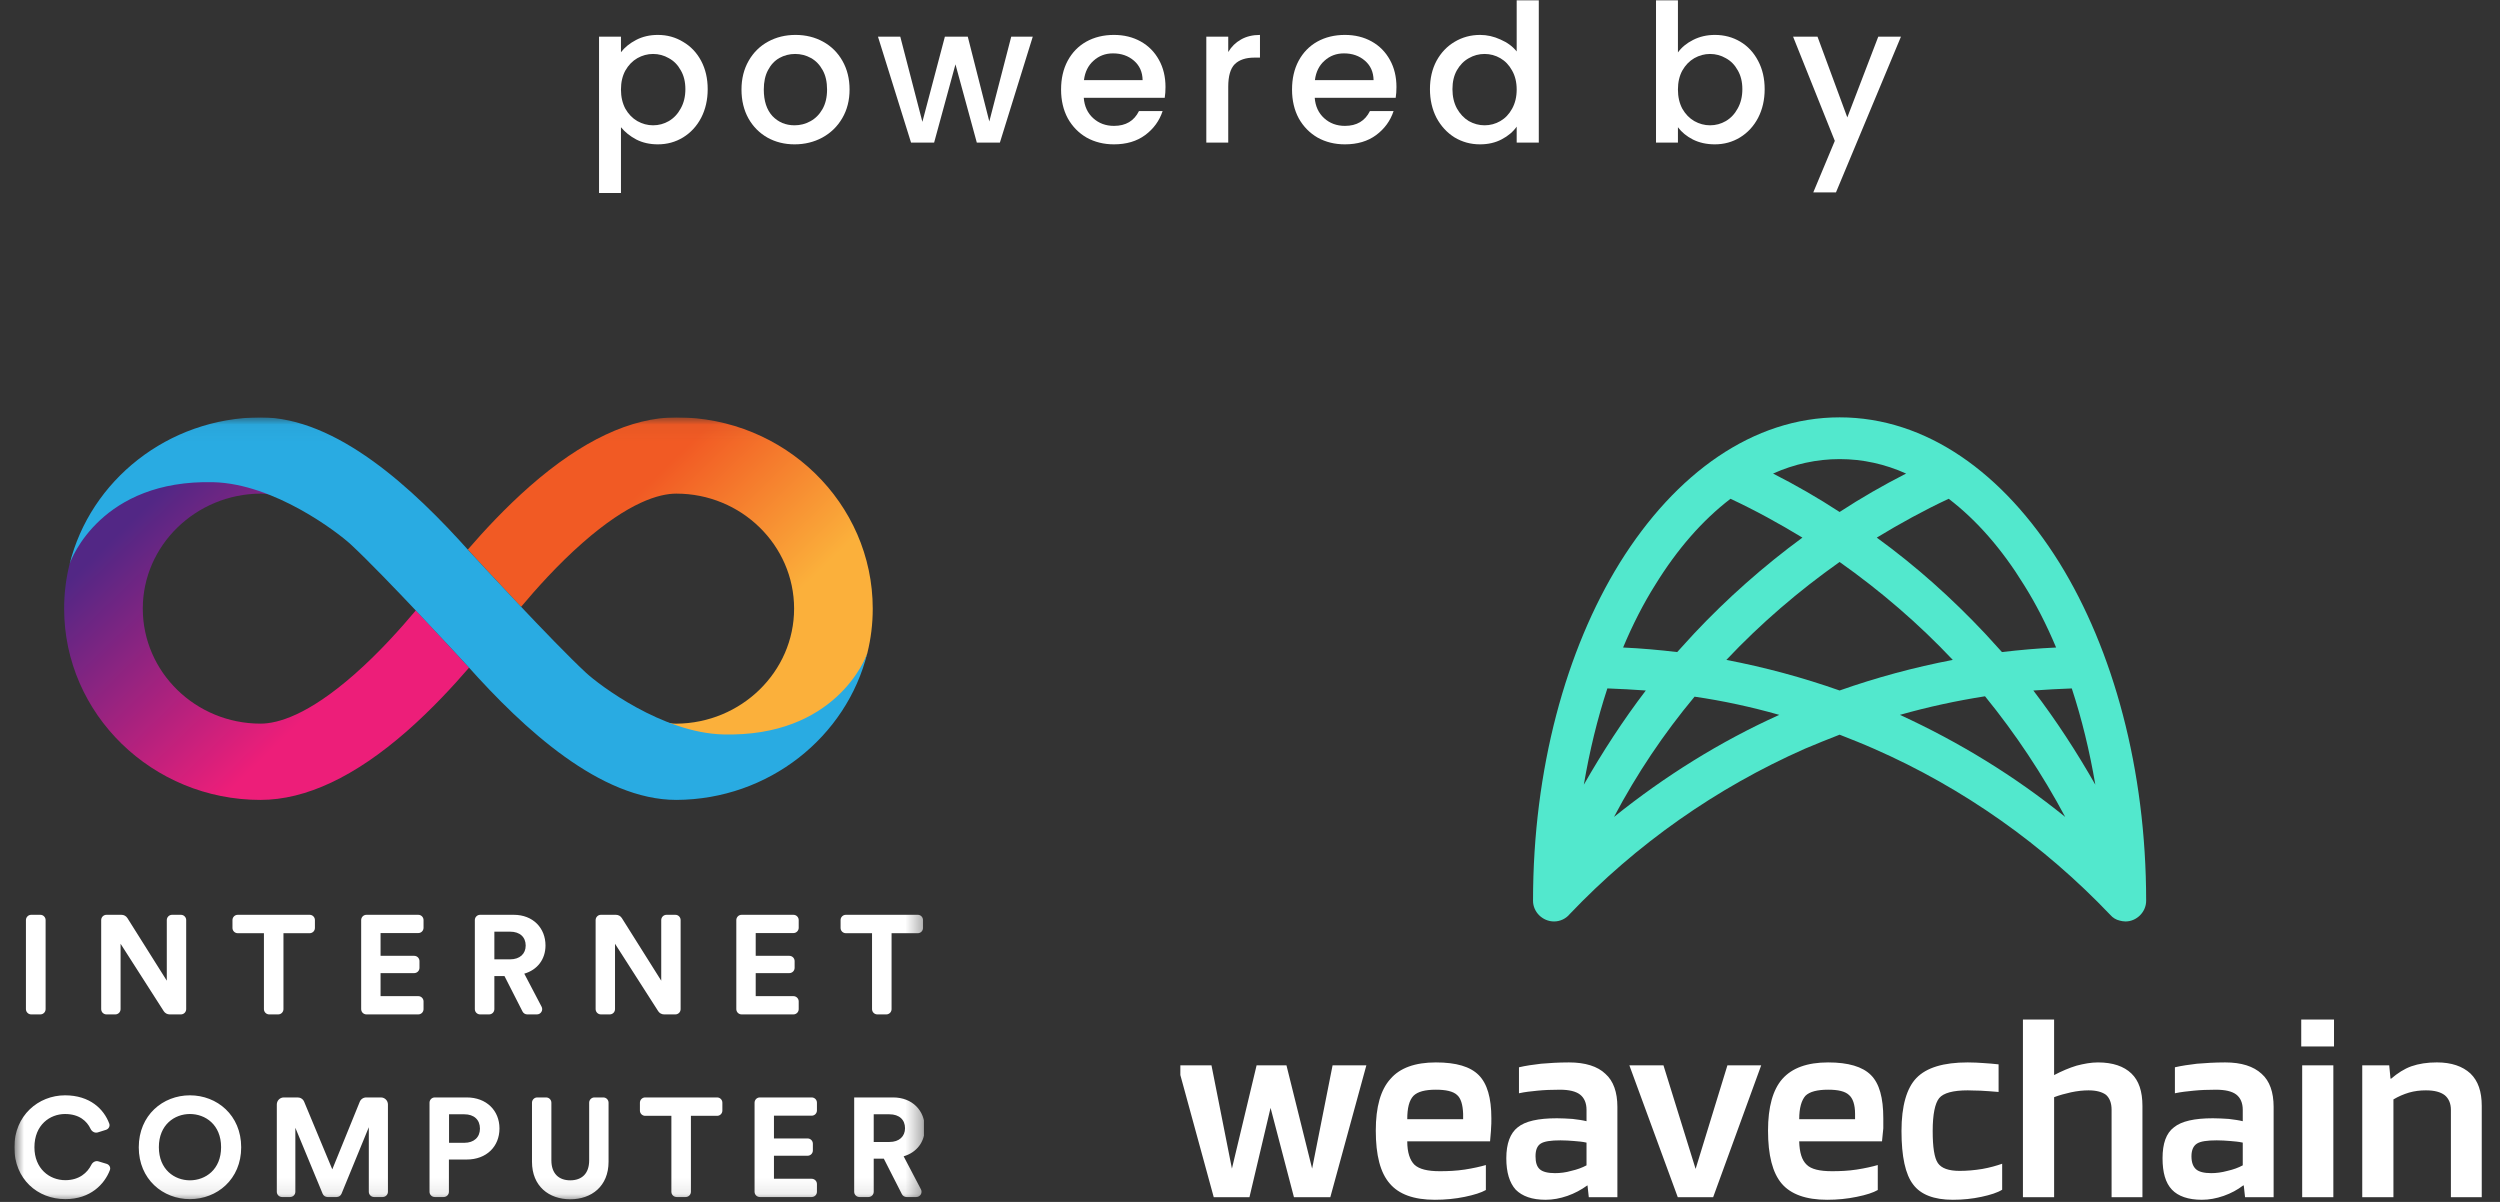 <svg width="156" height="75" viewBox="0 0 156 75" fill="none" xmlns="http://www.w3.org/2000/svg">
<rect x="0" y="0" width="156" height="75" fill="#333333" stroke="none"/>
<path d="M38.748 3.259C38.98 2.955 39.296 2.699 39.696 2.491C40.096 2.283 40.548 2.179 41.052 2.179C41.628 2.179 42.152 2.323 42.624 2.611C43.104 2.891 43.48 3.287 43.752 3.799C44.024 4.311 44.16 4.899 44.16 5.563C44.16 6.227 44.024 6.823 43.752 7.351C43.48 7.871 43.104 8.279 42.624 8.575C42.152 8.863 41.628 9.007 41.052 9.007C40.548 9.007 40.1 8.907 39.708 8.707C39.316 8.499 38.996 8.243 38.748 7.939V12.043H37.38V2.287H38.748V3.259ZM42.768 5.563C42.768 5.107 42.672 4.715 42.48 4.387C42.296 4.051 42.048 3.799 41.736 3.631C41.432 3.455 41.104 3.367 40.752 3.367C40.408 3.367 40.08 3.455 39.768 3.631C39.464 3.807 39.216 4.063 39.024 4.399C38.84 4.735 38.748 5.131 38.748 5.587C38.748 6.043 38.84 6.443 39.024 6.787C39.216 7.123 39.464 7.379 39.768 7.555C40.08 7.731 40.408 7.819 40.752 7.819C41.104 7.819 41.432 7.731 41.736 7.555C42.048 7.371 42.296 7.107 42.48 6.763C42.672 6.419 42.768 6.019 42.768 5.563Z" fill="white"/>
<path d="M49.581 9.007C48.957 9.007 48.393 8.867 47.889 8.587C47.385 8.299 46.989 7.899 46.701 7.387C46.413 6.867 46.269 6.267 46.269 5.587C46.269 4.915 46.417 4.319 46.713 3.799C47.009 3.279 47.413 2.879 47.925 2.599C48.437 2.319 49.009 2.179 49.641 2.179C50.273 2.179 50.845 2.319 51.357 2.599C51.869 2.879 52.273 3.279 52.569 3.799C52.865 4.319 53.013 4.915 53.013 5.587C53.013 6.259 52.861 6.855 52.557 7.375C52.253 7.895 51.837 8.299 51.309 8.587C50.789 8.867 50.213 9.007 49.581 9.007ZM49.581 7.819C49.933 7.819 50.261 7.735 50.565 7.567C50.877 7.399 51.129 7.147 51.321 6.811C51.513 6.475 51.609 6.067 51.609 5.587C51.609 5.107 51.517 4.703 51.333 4.375C51.149 4.039 50.905 3.787 50.601 3.619C50.297 3.451 49.969 3.367 49.617 3.367C49.265 3.367 48.937 3.451 48.633 3.619C48.337 3.787 48.101 4.039 47.925 4.375C47.749 4.703 47.661 5.107 47.661 5.587C47.661 6.299 47.841 6.851 48.201 7.243C48.569 7.627 49.029 7.819 49.581 7.819Z" fill="white"/>
<path d="M64.445 2.287L62.393 8.899H60.953L59.621 4.015L58.289 8.899H56.849L54.785 2.287H56.177L57.557 7.603L58.961 2.287H60.389L61.733 7.579L63.101 2.287H64.445Z" fill="white"/>
<path d="M72.727 5.431C72.727 5.679 72.711 5.903 72.679 6.103H67.627C67.667 6.631 67.863 7.055 68.215 7.375C68.567 7.695 68.999 7.855 69.511 7.855C70.247 7.855 70.767 7.547 71.071 6.931H72.547C72.347 7.539 71.983 8.039 71.455 8.431C70.935 8.815 70.287 9.007 69.511 9.007C68.879 9.007 68.311 8.867 67.807 8.587C67.311 8.299 66.919 7.899 66.631 7.387C66.351 6.867 66.211 6.267 66.211 5.587C66.211 4.907 66.347 4.311 66.619 3.799C66.899 3.279 67.287 2.879 67.783 2.599C68.287 2.319 68.863 2.179 69.511 2.179C70.135 2.179 70.691 2.315 71.179 2.587C71.667 2.859 72.047 3.243 72.319 3.739C72.591 4.227 72.727 4.791 72.727 5.431ZM71.299 4.999C71.291 4.495 71.111 4.091 70.759 3.787C70.407 3.483 69.971 3.331 69.451 3.331C68.979 3.331 68.575 3.483 68.239 3.787C67.903 4.083 67.703 4.487 67.639 4.999H71.299Z" fill="white"/>
<path d="M76.642 3.247C76.842 2.911 77.106 2.651 77.434 2.467C77.77 2.275 78.166 2.179 78.622 2.179V3.595H78.274C77.738 3.595 77.33 3.731 77.05 4.003C76.778 4.275 76.642 4.747 76.642 5.419V8.899H75.274V2.287H76.642V3.247Z" fill="white"/>
<path d="M87.139 5.431C87.139 5.679 87.123 5.903 87.091 6.103H82.039C82.079 6.631 82.275 7.055 82.627 7.375C82.979 7.695 83.411 7.855 83.923 7.855C84.659 7.855 85.179 7.547 85.483 6.931H86.959C86.759 7.539 86.395 8.039 85.867 8.431C85.347 8.815 84.699 9.007 83.923 9.007C83.291 9.007 82.723 8.867 82.219 8.587C81.723 8.299 81.331 7.899 81.043 7.387C80.763 6.867 80.623 6.267 80.623 5.587C80.623 4.907 80.759 4.311 81.031 3.799C81.311 3.279 81.699 2.879 82.195 2.599C82.699 2.319 83.275 2.179 83.923 2.179C84.547 2.179 85.103 2.315 85.591 2.587C86.079 2.859 86.459 3.243 86.731 3.739C87.003 4.227 87.139 4.791 87.139 5.431ZM85.711 4.999C85.703 4.495 85.523 4.091 85.171 3.787C84.819 3.483 84.383 3.331 83.863 3.331C83.391 3.331 82.987 3.483 82.651 3.787C82.315 4.083 82.115 4.487 82.051 4.999H85.711Z" fill="white"/>
<path d="M89.229 5.563C89.229 4.899 89.365 4.311 89.637 3.799C89.917 3.287 90.293 2.891 90.765 2.611C91.245 2.323 91.777 2.179 92.361 2.179C92.793 2.179 93.217 2.275 93.633 2.467C94.057 2.651 94.393 2.899 94.641 3.211V0.019H96.021V8.899H94.641V7.903C94.417 8.223 94.105 8.487 93.705 8.695C93.313 8.903 92.861 9.007 92.349 9.007C91.773 9.007 91.245 8.863 90.765 8.575C90.293 8.279 89.917 7.871 89.637 7.351C89.365 6.823 89.229 6.227 89.229 5.563ZM94.641 5.587C94.641 5.131 94.545 4.735 94.353 4.399C94.169 4.063 93.925 3.807 93.621 3.631C93.317 3.455 92.989 3.367 92.637 3.367C92.285 3.367 91.957 3.455 91.653 3.631C91.349 3.799 91.101 4.051 90.909 4.387C90.725 4.715 90.633 5.107 90.633 5.563C90.633 6.019 90.725 6.419 90.909 6.763C91.101 7.107 91.349 7.371 91.653 7.555C91.965 7.731 92.293 7.819 92.637 7.819C92.989 7.819 93.317 7.731 93.621 7.555C93.925 7.379 94.169 7.123 94.353 6.787C94.545 6.443 94.641 6.043 94.641 5.587Z" fill="white"/>
<path d="M104.703 3.271C104.935 2.951 105.251 2.691 105.651 2.491C106.059 2.283 106.511 2.179 107.007 2.179C107.591 2.179 108.119 2.319 108.591 2.599C109.063 2.879 109.435 3.279 109.707 3.799C109.979 4.311 110.115 4.899 110.115 5.563C110.115 6.227 109.979 6.823 109.707 7.351C109.435 7.871 109.059 8.279 108.579 8.575C108.107 8.863 107.583 9.007 107.007 9.007C106.495 9.007 106.039 8.907 105.639 8.707C105.247 8.507 104.935 8.251 104.703 7.939V8.899H103.335V0.019H104.703V3.271ZM108.723 5.563C108.723 5.107 108.627 4.715 108.435 4.387C108.251 4.051 108.003 3.799 107.691 3.631C107.387 3.455 107.059 3.367 106.707 3.367C106.363 3.367 106.035 3.455 105.723 3.631C105.419 3.807 105.171 4.063 104.979 4.399C104.795 4.735 104.703 5.131 104.703 5.587C104.703 6.043 104.795 6.443 104.979 6.787C105.171 7.123 105.419 7.379 105.723 7.555C106.035 7.731 106.363 7.819 106.707 7.819C107.059 7.819 107.387 7.731 107.691 7.555C108.003 7.371 108.251 7.107 108.435 6.763C108.627 6.419 108.723 6.019 108.723 5.563Z" fill="white"/>
<path d="M118.62 2.287L114.564 12.007H113.148L114.492 8.791L111.888 2.287H113.412L115.272 7.327L117.204 2.287H118.62Z" fill="white"/>
<g clip-path="url(#clip0_1059_4442)">
<mask id="mask0_1059_4442" style="mask-type:luminance" maskUnits="userSpaceOnUse" x="0" y="26" width="58" height="49">
<path d="M0.894 26.043H57.655V74.914H0.894V26.043Z" fill="white"/>
</mask>
<g mask="url(#mask0_1059_4442)">
<path d="M42.204 26.043C39.387 26.043 36.31 27.49 33.06 30.343C31.522 31.695 30.187 33.141 29.186 34.301C29.188 34.303 29.19 34.305 29.192 34.308C29.193 34.306 29.194 34.304 29.196 34.302C29.196 34.302 30.775 36.025 32.513 37.869C33.449 36.755 34.8 35.235 36.354 33.871C39.243 31.334 41.13 30.802 42.204 30.802C46.256 30.802 49.552 34.022 49.552 37.98C49.552 41.915 46.254 45.132 42.199 45.157C42.014 45.157 41.776 45.134 41.484 45.069C42.665 45.581 43.935 45.95 45.145 45.95C52.572 45.95 54.024 41.094 54.123 40.75C54.347 39.844 54.46 38.914 54.459 37.98C54.458 31.397 48.961 26.043 42.204 26.043Z" fill="url(#paint0_linear_1059_4442)"/>
<path d="M16.258 49.914C19.075 49.914 22.151 48.467 25.401 45.614C26.94 44.262 28.274 42.816 29.275 41.656C29.273 41.654 29.272 41.652 29.27 41.65C29.267 41.653 29.266 41.655 29.266 41.655C29.266 41.655 27.686 39.932 25.949 38.088C25.013 39.202 23.662 40.722 22.108 42.086C19.219 44.623 17.332 45.155 16.258 45.155C12.206 45.155 8.91 41.935 8.91 37.978C8.91 34.043 12.207 30.825 16.263 30.801C16.448 30.801 16.686 30.823 16.978 30.888C15.796 30.376 14.526 30.007 13.316 30.007C5.889 30.007 4.438 34.863 4.339 35.207C4.115 36.114 4.002 37.044 4.002 37.977C4.003 44.56 9.501 49.915 16.258 49.915V49.914Z" fill="url(#paint1_linear_1059_4442)"/>
<path d="M45.131 45.829C41.329 45.735 37.377 42.731 36.57 41.984C34.487 40.054 29.679 34.829 29.302 34.419C25.778 30.466 21.003 26.043 16.258 26.043H16.246C10.478 26.072 5.63 29.985 4.341 35.209C4.44 34.865 6.334 29.917 13.312 30.089C17.115 30.183 21.086 33.227 21.892 33.974C23.975 35.904 28.784 41.13 29.16 41.54C32.684 45.492 37.459 49.914 42.204 49.914H42.216C47.984 49.885 52.832 45.972 54.121 40.748C54.023 41.093 52.109 46.001 45.131 45.829Z" fill="#29ABE2"/>
<path d="M2.517 63.299C2.56 63.299 2.603 63.29 2.643 63.274C2.682 63.257 2.719 63.233 2.749 63.203C2.78 63.172 2.804 63.136 2.821 63.096C2.837 63.056 2.846 63.013 2.846 62.97V57.413C2.846 57.325 2.811 57.242 2.749 57.18C2.688 57.118 2.604 57.084 2.517 57.084H1.947C1.86 57.084 1.776 57.118 1.715 57.18C1.653 57.242 1.618 57.325 1.618 57.413V62.97C1.618 63.057 1.653 63.141 1.715 63.203C1.776 63.264 1.86 63.299 1.947 63.299H2.517ZM11.289 63.299C11.376 63.299 11.46 63.264 11.521 63.203C11.583 63.141 11.618 63.057 11.618 62.97V57.413C11.618 57.325 11.583 57.242 11.521 57.18C11.46 57.118 11.376 57.084 11.289 57.084H10.737C10.649 57.084 10.566 57.118 10.504 57.18C10.443 57.242 10.408 57.325 10.408 57.413V61.195L7.951 57.289C7.911 57.226 7.856 57.174 7.792 57.138C7.727 57.102 7.654 57.084 7.58 57.084H6.643C6.556 57.084 6.472 57.118 6.41 57.18C6.349 57.242 6.314 57.325 6.314 57.413V62.97C6.314 63.057 6.349 63.141 6.41 63.203C6.472 63.264 6.556 63.299 6.643 63.299H7.195C7.282 63.299 7.366 63.264 7.428 63.203C7.489 63.141 7.524 63.057 7.524 62.97V58.89L10.217 63.097C10.257 63.159 10.311 63.21 10.376 63.245C10.44 63.28 10.513 63.299 10.586 63.299H11.289ZM19.323 58.232C19.41 58.232 19.493 58.197 19.555 58.136C19.617 58.074 19.651 57.991 19.651 57.903V57.413C19.651 57.325 19.617 57.242 19.555 57.18C19.493 57.118 19.41 57.084 19.323 57.084H14.834C14.747 57.084 14.664 57.118 14.602 57.18C14.54 57.242 14.506 57.325 14.506 57.413V57.903C14.506 57.991 14.54 58.074 14.602 58.136C14.664 58.197 14.747 58.232 14.834 58.232H16.469V62.97C16.469 63.057 16.504 63.141 16.566 63.203C16.627 63.264 16.711 63.299 16.798 63.299H17.359C17.446 63.299 17.53 63.264 17.591 63.203C17.653 63.141 17.688 63.057 17.688 62.97V58.232H19.323ZM26.1 63.299C26.188 63.299 26.271 63.264 26.333 63.203C26.394 63.141 26.429 63.057 26.429 62.97V62.488C26.429 62.401 26.394 62.317 26.333 62.256C26.271 62.194 26.188 62.159 26.1 62.159H23.747V60.722H25.846C25.933 60.722 26.017 60.687 26.079 60.625C26.14 60.564 26.175 60.48 26.175 60.393V59.972C26.175 59.885 26.14 59.801 26.079 59.74C26.017 59.678 25.933 59.644 25.846 59.644H23.747V58.223H26.1C26.188 58.223 26.271 58.189 26.333 58.127C26.394 58.065 26.429 57.982 26.429 57.895V57.413C26.429 57.325 26.394 57.242 26.333 57.18C26.271 57.118 26.188 57.084 26.1 57.084H22.866C22.778 57.084 22.695 57.118 22.633 57.18C22.572 57.242 22.537 57.325 22.537 57.413V62.97C22.537 63.057 22.572 63.141 22.633 63.203C22.695 63.264 22.778 63.299 22.866 63.299H26.1ZM32.606 63.119C32.634 63.173 32.675 63.219 32.727 63.25C32.779 63.282 32.838 63.299 32.899 63.299H33.504C33.561 63.299 33.616 63.284 33.666 63.257C33.715 63.229 33.756 63.189 33.785 63.14C33.815 63.092 33.831 63.037 33.833 62.98C33.834 62.924 33.822 62.868 33.795 62.818L32.715 60.757C33.531 60.52 34.039 59.863 34.039 58.995C34.039 57.916 33.267 57.084 32.058 57.084H29.958C29.871 57.084 29.788 57.118 29.726 57.18C29.664 57.242 29.63 57.325 29.63 57.413V62.97C29.63 63.057 29.664 63.141 29.726 63.203C29.788 63.264 29.871 63.299 29.958 63.299H30.519C30.607 63.299 30.69 63.264 30.752 63.203C30.813 63.141 30.848 63.057 30.848 62.97V60.906H31.479L32.606 63.119ZM30.848 59.863V58.136H31.83C32.444 58.136 32.803 58.478 32.803 59.004C32.803 59.512 32.444 59.863 31.83 59.863H30.848ZM42.142 63.299C42.229 63.299 42.313 63.264 42.375 63.203C42.436 63.141 42.471 63.057 42.471 62.97V57.413C42.471 57.325 42.436 57.242 42.375 57.18C42.313 57.118 42.229 57.084 42.142 57.084H41.59C41.503 57.084 41.419 57.118 41.357 57.18C41.296 57.242 41.261 57.325 41.261 57.413V61.195L38.804 57.289C38.764 57.226 38.71 57.174 38.645 57.138C38.58 57.102 38.507 57.084 38.433 57.084H37.496C37.409 57.084 37.325 57.118 37.264 57.18C37.202 57.242 37.167 57.325 37.167 57.413V62.97C37.167 63.057 37.202 63.141 37.264 63.203C37.325 63.264 37.409 63.299 37.496 63.299H38.048C38.136 63.299 38.219 63.264 38.281 63.203C38.342 63.141 38.377 63.057 38.377 62.97V58.89L41.071 63.097C41.11 63.159 41.165 63.21 41.229 63.245C41.294 63.28 41.366 63.299 41.44 63.299H42.142ZM49.51 63.299C49.597 63.299 49.681 63.264 49.742 63.203C49.804 63.141 49.839 63.057 49.839 62.97V62.488C49.839 62.401 49.804 62.317 49.742 62.256C49.681 62.194 49.597 62.159 49.51 62.159H47.156V60.722H49.256C49.343 60.722 49.426 60.687 49.488 60.625C49.55 60.564 49.584 60.48 49.584 60.393V59.972C49.584 59.885 49.55 59.801 49.488 59.74C49.426 59.678 49.343 59.644 49.256 59.644H47.156V58.223H49.51C49.597 58.223 49.681 58.189 49.742 58.127C49.804 58.065 49.839 57.982 49.839 57.895V57.413C49.839 57.325 49.804 57.242 49.742 57.18C49.681 57.118 49.597 57.084 49.51 57.084H46.275C46.188 57.084 46.104 57.118 46.043 57.18C45.981 57.242 45.946 57.325 45.946 57.413V62.97C45.946 63.057 45.981 63.141 46.043 63.203C46.104 63.264 46.188 63.299 46.275 63.299H49.51ZM57.269 58.232C57.356 58.232 57.44 58.197 57.501 58.136C57.563 58.074 57.597 57.991 57.597 57.903V57.413C57.597 57.325 57.563 57.242 57.501 57.18C57.44 57.118 57.356 57.084 57.269 57.084H52.781C52.693 57.084 52.61 57.118 52.548 57.18C52.486 57.242 52.452 57.325 52.452 57.413V57.903C52.452 57.991 52.486 58.074 52.548 58.136C52.61 58.197 52.693 58.232 52.781 58.232H54.415V62.97C54.415 63.057 54.45 63.141 54.512 63.203C54.573 63.264 54.657 63.299 54.744 63.299H55.305C55.392 63.299 55.476 63.264 55.538 63.203C55.599 63.141 55.634 63.057 55.634 62.97V58.232H57.269ZM4.076 74.826C5.642 74.826 6.523 73.894 6.858 73.012C6.92 72.848 6.82 72.674 6.652 72.623L6.139 72.468C5.964 72.415 5.782 72.518 5.7 72.682C5.456 73.172 4.951 73.643 4.076 73.643C3.077 73.643 2.148 72.915 2.148 71.592C2.148 70.18 3.129 69.514 4.059 69.514C4.94 69.514 5.423 69.953 5.651 70.439C5.732 70.611 5.92 70.719 6.101 70.663L6.614 70.501C6.779 70.449 6.878 70.277 6.818 70.114C6.482 69.206 5.61 68.348 4.059 68.348C2.393 68.348 0.894 69.611 0.894 71.592C0.894 73.573 2.34 74.826 4.076 74.826ZM9.913 71.583C9.913 70.18 10.895 69.514 11.85 69.514C12.815 69.514 13.796 70.18 13.796 71.583C13.796 72.986 12.815 73.652 11.85 73.652C10.895 73.652 9.913 72.986 9.913 71.583ZM8.659 71.592C8.659 73.59 10.167 74.826 11.85 74.826C13.542 74.826 15.05 73.59 15.05 71.592C15.05 69.584 13.542 68.348 11.85 68.348C10.167 68.348 8.659 69.584 8.659 71.592ZM23.878 74.695C23.965 74.695 24.049 74.66 24.11 74.599C24.172 74.537 24.207 74.453 24.207 74.366V68.918C24.207 68.802 24.16 68.69 24.078 68.608C23.996 68.526 23.885 68.48 23.768 68.48H22.854C22.766 68.48 22.681 68.506 22.609 68.554C22.537 68.603 22.48 68.672 22.448 68.753L20.735 72.968L18.98 68.75C18.947 68.67 18.891 68.601 18.819 68.553C18.747 68.505 18.662 68.48 18.576 68.48H17.711C17.595 68.48 17.483 68.526 17.401 68.608C17.319 68.69 17.273 68.802 17.273 68.918V74.366C17.273 74.453 17.307 74.537 17.369 74.599C17.43 74.66 17.514 74.695 17.601 74.695H18.101C18.188 74.695 18.272 74.66 18.334 74.599C18.395 74.537 18.43 74.453 18.43 74.366V70.373L20.134 74.492C20.159 74.552 20.201 74.603 20.255 74.639C20.309 74.676 20.373 74.695 20.438 74.695H21.006C21.071 74.695 21.135 74.675 21.189 74.639C21.243 74.603 21.285 74.551 21.31 74.491L23.014 70.338V74.366C23.014 74.453 23.049 74.537 23.111 74.599C23.172 74.66 23.256 74.695 23.343 74.695H23.878ZM28.02 71.311V69.532H28.976C29.581 69.532 29.949 69.874 29.949 70.426C29.949 70.96 29.581 71.311 28.976 71.311H28.02ZM29.125 72.354C30.352 72.354 31.167 71.548 31.167 70.417C31.167 69.295 30.352 68.48 29.125 68.48H27.13C27.043 68.48 26.959 68.514 26.898 68.576C26.836 68.638 26.802 68.721 26.802 68.808V74.366C26.802 74.453 26.836 74.537 26.898 74.599C26.959 74.66 27.043 74.695 27.13 74.695H27.683C27.77 74.695 27.854 74.66 27.915 74.599C27.977 74.537 28.012 74.453 28.012 74.366V72.354H29.125ZM35.581 74.835C36.913 74.835 37.974 74.02 37.974 72.495V68.808C37.974 68.721 37.939 68.638 37.877 68.576C37.816 68.514 37.732 68.48 37.645 68.48H37.093C37.006 68.48 36.922 68.514 36.86 68.576C36.799 68.638 36.764 68.721 36.764 68.808V72.407C36.764 73.222 36.317 73.652 35.581 73.652C34.862 73.652 34.406 73.222 34.406 72.407V68.808C34.406 68.721 34.371 68.638 34.31 68.576C34.248 68.514 34.164 68.48 34.077 68.48H33.525C33.438 68.48 33.354 68.514 33.293 68.576C33.231 68.638 33.196 68.721 33.196 68.808V72.495C33.196 74.02 34.257 74.835 35.581 74.835ZM44.748 69.628C44.835 69.628 44.918 69.593 44.98 69.532C45.042 69.47 45.076 69.386 45.076 69.299V68.808C45.076 68.721 45.042 68.638 44.98 68.576C44.918 68.514 44.835 68.48 44.748 68.48H40.259C40.172 68.48 40.089 68.514 40.027 68.576C39.965 68.638 39.931 68.721 39.931 68.808V69.299C39.931 69.386 39.965 69.47 40.027 69.532C40.089 69.593 40.172 69.628 40.259 69.628H41.894V74.366C41.894 74.453 41.929 74.537 41.99 74.599C42.052 74.66 42.136 74.695 42.223 74.695H42.784C42.871 74.695 42.955 74.66 43.017 74.599C43.078 74.537 43.113 74.453 43.113 74.366V69.628H44.748ZM50.648 74.695C50.736 74.695 50.819 74.66 50.881 74.599C50.943 74.537 50.977 74.453 50.977 74.366V73.884C50.977 73.797 50.943 73.713 50.881 73.652C50.819 73.59 50.736 73.555 50.648 73.555H48.295V72.118H50.394C50.481 72.118 50.565 72.083 50.627 72.021C50.688 71.96 50.723 71.876 50.723 71.789V71.368C50.723 71.281 50.688 71.197 50.627 71.136C50.565 71.074 50.481 71.039 50.394 71.039H48.295V69.619H50.648C50.736 69.619 50.819 69.585 50.881 69.523C50.943 69.461 50.977 69.378 50.977 69.291V68.808C50.977 68.721 50.943 68.638 50.881 68.576C50.819 68.514 50.736 68.48 50.648 68.48H47.414C47.327 68.48 47.243 68.514 47.181 68.576C47.12 68.638 47.085 68.721 47.085 68.808V74.366C47.085 74.453 47.12 74.537 47.181 74.599C47.243 74.66 47.327 74.695 47.414 74.695H50.648ZM56.278 74.515C56.305 74.569 56.347 74.615 56.399 74.646C56.451 74.678 56.51 74.695 56.571 74.695H57.176C57.232 74.695 57.288 74.68 57.337 74.653C57.386 74.625 57.428 74.585 57.457 74.536C57.486 74.488 57.502 74.433 57.504 74.376C57.506 74.32 57.493 74.264 57.467 74.214L56.387 72.153C57.202 71.916 57.711 71.259 57.711 70.391C57.711 69.312 56.939 68.48 55.729 68.48H53.301V74.366C53.301 74.453 53.336 74.537 53.398 74.599C53.459 74.66 53.543 74.695 53.63 74.695H54.191C54.278 74.695 54.362 74.66 54.423 74.599C54.485 74.537 54.52 74.453 54.52 74.366V72.302H55.151L56.278 74.515ZM54.52 71.259V69.532H55.502C56.115 69.532 56.474 69.874 56.474 70.4C56.474 70.908 56.115 71.259 55.502 71.259H54.52Z" fill="white"/>
</g>
</g>
<g clip-path="url(#clip1_1059_4442)">
<path d="M83.153 66.476H85.261L83.012 74.704H80.742L79.283 69.131L77.966 74.704H75.737L73.488 66.476H75.596L76.872 72.92L78.412 66.476H80.275L81.876 72.92L83.153 66.476ZM92.718 72.698V74.257C92.433 74.419 91.988 74.562 91.4 74.683C90.812 74.805 90.184 74.866 89.536 74.866C88.22 74.866 87.288 74.522 86.721 73.853C86.133 73.183 85.849 72.089 85.849 70.549C85.849 69.071 86.153 67.998 86.761 67.328C87.348 66.639 88.3 66.295 89.598 66.295C90.874 66.295 91.745 66.558 92.271 67.085C92.799 67.612 93.061 68.503 93.061 69.78C93.061 70.003 93.061 70.226 93.042 70.409C93.042 70.611 93.001 70.874 92.98 71.218H87.813C87.813 71.908 87.975 72.394 88.26 72.677C88.563 72.96 89.09 73.083 89.84 73.083C90.347 73.083 90.852 73.063 91.4 72.981C91.927 72.9 92.373 72.798 92.718 72.698ZM89.597 67.997C88.928 67.997 88.462 68.118 88.198 68.381C87.934 68.664 87.813 69.131 87.813 69.84H91.299V69.496C91.278 68.928 91.157 68.524 90.914 68.321C90.671 68.098 90.224 67.997 89.597 67.997ZM96.445 74.866C95.595 74.866 94.986 74.642 94.582 74.238C94.196 73.812 93.994 73.164 93.994 72.272C93.994 71.361 94.237 70.712 94.703 70.347C95.169 69.963 95.979 69.78 97.155 69.78C97.459 69.78 97.802 69.8 98.128 69.821C98.471 69.862 98.754 69.902 98.999 69.963V69.253C98.999 68.828 98.857 68.504 98.593 68.3C98.331 68.098 97.905 67.998 97.338 67.998C96.81 67.998 96.345 68.017 95.939 68.058C95.534 68.098 95.149 68.138 94.784 68.22V66.599C95.211 66.498 95.656 66.436 96.163 66.376C96.649 66.335 97.236 66.295 97.905 66.295C98.919 66.295 99.688 66.538 100.174 67.004C100.681 67.45 100.925 68.159 100.925 69.071V74.704H99.141L99.061 73.975H99.041C98.675 74.239 98.271 74.461 97.805 74.624C97.337 74.785 96.89 74.866 96.445 74.866ZM97.378 71.158C96.769 71.158 96.364 71.218 96.141 71.36C95.919 71.501 95.817 71.765 95.817 72.15C95.817 72.535 95.898 72.797 96.081 72.96C96.263 73.124 96.588 73.204 97.033 73.204C97.357 73.204 97.702 73.163 98.047 73.062C98.412 72.981 98.735 72.86 98.999 72.717V71.299C98.735 71.239 98.472 71.219 98.209 71.198C97.945 71.177 97.662 71.158 97.378 71.158ZM107.791 66.476H109.899L106.901 74.704H104.692L101.672 66.476H103.8L105.806 72.941L107.791 66.476ZM117.173 72.698V74.257C116.89 74.419 116.464 74.562 115.856 74.683C115.269 74.805 114.661 74.866 114.012 74.866C112.695 74.866 111.743 74.522 111.175 73.853C110.608 73.183 110.325 72.089 110.325 70.549C110.325 69.071 110.628 67.998 111.216 67.328C111.825 66.639 112.777 66.295 114.074 66.295C115.329 66.295 116.221 66.558 116.747 67.085C117.275 67.612 117.518 68.503 117.518 69.78C117.518 70.003 117.518 70.226 117.518 70.409C117.497 70.611 117.477 70.874 117.437 71.218H112.269C112.289 71.908 112.432 72.394 112.736 72.677C113.019 72.96 113.545 73.083 114.316 73.083C114.802 73.083 115.328 73.063 115.856 72.981C116.383 72.9 116.829 72.798 117.173 72.698ZM114.074 67.997C113.405 67.997 112.919 68.118 112.656 68.381C112.413 68.664 112.271 69.131 112.271 69.84H115.756V69.496C115.756 68.928 115.615 68.524 115.37 68.321C115.127 68.098 114.702 67.997 114.074 67.997ZM124.935 72.617V74.238C124.651 74.419 124.205 74.562 123.638 74.683C123.071 74.805 122.483 74.866 121.855 74.866C120.679 74.866 119.849 74.541 119.383 73.914C118.896 73.286 118.653 72.171 118.653 70.57C118.653 69.009 118.977 67.895 119.585 67.267C120.213 66.619 121.268 66.295 122.787 66.295C123.152 66.295 123.476 66.315 123.781 66.336C124.064 66.356 124.388 66.376 124.712 66.416V68.138C124.286 68.098 123.902 68.078 123.577 68.058C123.253 68.058 122.991 68.038 122.787 68.038C121.876 68.038 121.268 68.201 121.004 68.524C120.742 68.848 120.6 69.538 120.6 70.571C120.6 71.584 120.701 72.252 120.924 72.577C121.147 72.901 121.593 73.063 122.282 73.063C122.727 73.063 123.213 73.023 123.699 72.942C124.164 72.86 124.589 72.738 124.935 72.617ZM128.176 74.704H126.231V63.62H128.176V67.085C128.642 66.842 129.109 66.639 129.574 66.498C130.04 66.376 130.485 66.295 130.911 66.295C131.844 66.295 132.532 66.538 132.998 66.984C133.464 67.429 133.688 68.098 133.688 69.01V74.704H131.763V69.253C131.763 68.828 131.642 68.524 131.419 68.321C131.175 68.138 130.811 68.038 130.324 68.038C129.981 68.038 129.615 68.079 129.231 68.16C128.865 68.24 128.501 68.341 128.177 68.464V74.704H128.176ZM137.396 74.866C136.544 74.866 135.916 74.642 135.531 74.238C135.126 73.812 134.943 73.164 134.943 72.272C134.943 71.361 135.167 70.712 135.652 70.347C136.118 69.963 136.93 69.78 138.084 69.78C138.408 69.78 138.732 69.8 139.077 69.821C139.401 69.862 139.705 69.902 139.948 69.963V69.253C139.948 68.828 139.807 68.504 139.544 68.3C139.28 68.098 138.854 67.998 138.268 67.998C137.761 67.998 137.295 68.017 136.89 68.058C136.484 68.098 136.1 68.138 135.714 68.22V66.599C136.14 66.498 136.604 66.436 137.092 66.376C137.599 66.335 138.186 66.295 138.854 66.295C139.868 66.295 140.617 66.538 141.124 67.004C141.631 67.45 141.874 68.159 141.874 69.071V74.704H140.091L140.011 73.975H139.97C139.625 74.239 139.22 74.461 138.754 74.624C138.287 74.785 137.842 74.866 137.396 74.866ZM138.327 71.158C137.72 71.158 137.314 71.218 137.091 71.36C136.868 71.501 136.747 71.765 136.747 72.15C136.747 72.535 136.849 72.797 137.03 72.96C137.213 73.124 137.537 73.204 137.982 73.204C138.286 73.204 138.631 73.163 138.995 73.062C139.36 72.981 139.685 72.86 139.948 72.717V71.299C139.685 71.239 139.4 71.219 139.158 71.198C138.895 71.177 138.611 71.158 138.327 71.158ZM145.642 65.301H143.597V63.62H145.642V65.301ZM145.601 74.704H143.656V66.476H145.601V74.704ZM149.35 74.704H147.404V66.476H149.087L149.168 67.307H149.209C149.613 66.963 150.019 66.699 150.465 66.538C150.93 66.375 151.458 66.294 152.065 66.294C152.976 66.294 153.666 66.538 154.152 66.983C154.638 67.449 154.861 68.118 154.861 69.009V74.704H152.936V69.253C152.936 68.847 152.796 68.544 152.553 68.341C152.289 68.138 151.904 68.038 151.377 68.038C151.012 68.038 150.668 68.078 150.322 68.178C149.978 68.281 149.653 68.422 149.35 68.604V74.704Z" fill="white"/>
<path d="M133.92 56.21C133.92 56.906 133.329 57.499 132.632 57.499C132.502 57.499 132.375 57.473 132.272 57.446C132.04 57.394 131.834 57.267 131.679 57.086C127.528 52.73 122.526 49.172 116.932 46.721C116.235 46.412 115.513 46.128 114.792 45.844C114.07 46.128 113.347 46.412 112.625 46.721C107.082 49.171 102.106 52.678 97.955 57.034C97.723 57.319 97.362 57.499 96.975 57.499C96.253 57.499 95.661 56.906 95.661 56.21C95.661 47.985 97.724 40.535 101.075 35.119C104.556 29.525 109.403 26.043 114.792 26.043C120.205 26.043 125.026 29.524 128.508 35.119C131.857 40.535 133.92 47.985 133.92 56.21ZM111.027 44.608C109.3 44.117 107.521 43.73 105.741 43.472C103.807 45.793 102.131 48.294 100.714 50.976C103.859 48.449 107.314 46.283 111.027 44.608ZM114.791 43.087C117.059 42.287 119.431 41.642 121.854 41.178C119.715 38.908 117.343 36.873 114.791 35.067C112.238 36.872 109.866 38.908 107.725 41.178C110.15 41.642 112.521 42.287 114.791 43.087ZM124.922 40.689C126.031 40.559 127.166 40.456 128.301 40.405C127.708 38.987 127.036 37.672 126.288 36.485C124.922 34.268 123.351 32.463 121.598 31.123C120.051 31.846 118.555 32.67 117.111 33.547C119.56 35.326 121.803 37.337 123.865 39.529C124.226 39.915 124.562 40.302 124.922 40.689ZM129.28 42.958C128.48 42.982 127.681 43.036 126.881 43.088C128.301 44.944 129.589 46.929 130.749 48.966C130.389 46.85 129.898 44.839 129.28 42.958ZM123.865 43.448C122.061 43.731 120.283 44.117 118.555 44.608C122.266 46.309 125.748 48.449 128.868 50.976C127.45 48.32 125.774 45.793 123.865 43.448ZM102.698 43.087C101.899 43.035 101.126 42.982 100.3 42.957C99.681 44.838 99.191 46.849 98.831 48.964C99.992 46.928 101.281 44.943 102.698 43.087ZM104.658 40.689C105.019 40.302 105.355 39.915 105.715 39.53C107.778 37.337 110.047 35.327 112.471 33.547C111.027 32.671 109.532 31.847 107.984 31.124C106.231 32.465 104.658 34.27 103.292 36.486C102.545 37.673 101.873 38.987 101.281 40.405C102.415 40.456 103.55 40.559 104.658 40.689ZM114.791 31.948C116.131 31.071 117.523 30.272 118.941 29.55C117.626 28.957 116.233 28.648 114.791 28.648C113.372 28.648 111.955 28.957 110.64 29.55C112.058 30.272 113.45 31.071 114.791 31.948Z" fill="#52E8CD"/>
</g>
<defs>
<linearGradient id="paint0_linear_1059_4442" x1="35.825" y1="27.617" x2="52.519" y2="44.871" gradientUnits="userSpaceOnUse">
<stop offset="0.21" stop-color="#F15A24"/>
<stop offset="0.684" stop-color="#FBB03B"/>
</linearGradient>
<linearGradient id="paint1_linear_1059_4442" x1="22.637" y1="48.34" x2="5.943" y2="31.086" gradientUnits="userSpaceOnUse">
<stop offset="0.21" stop-color="#ED1E79"/>
<stop offset="0.893" stop-color="#522785"/>
</linearGradient>
<clipPath id="clip0_1059_4442">
<rect width="56.761" height="48.871" fill="white" transform="translate(0.894 26.043)"/>
</clipPath>
<clipPath id="clip1_1059_4442">
<rect width="81.452" height="48.871" fill="white" transform="translate(73.654 26.043)"/>
</clipPath>
</defs>
</svg>
